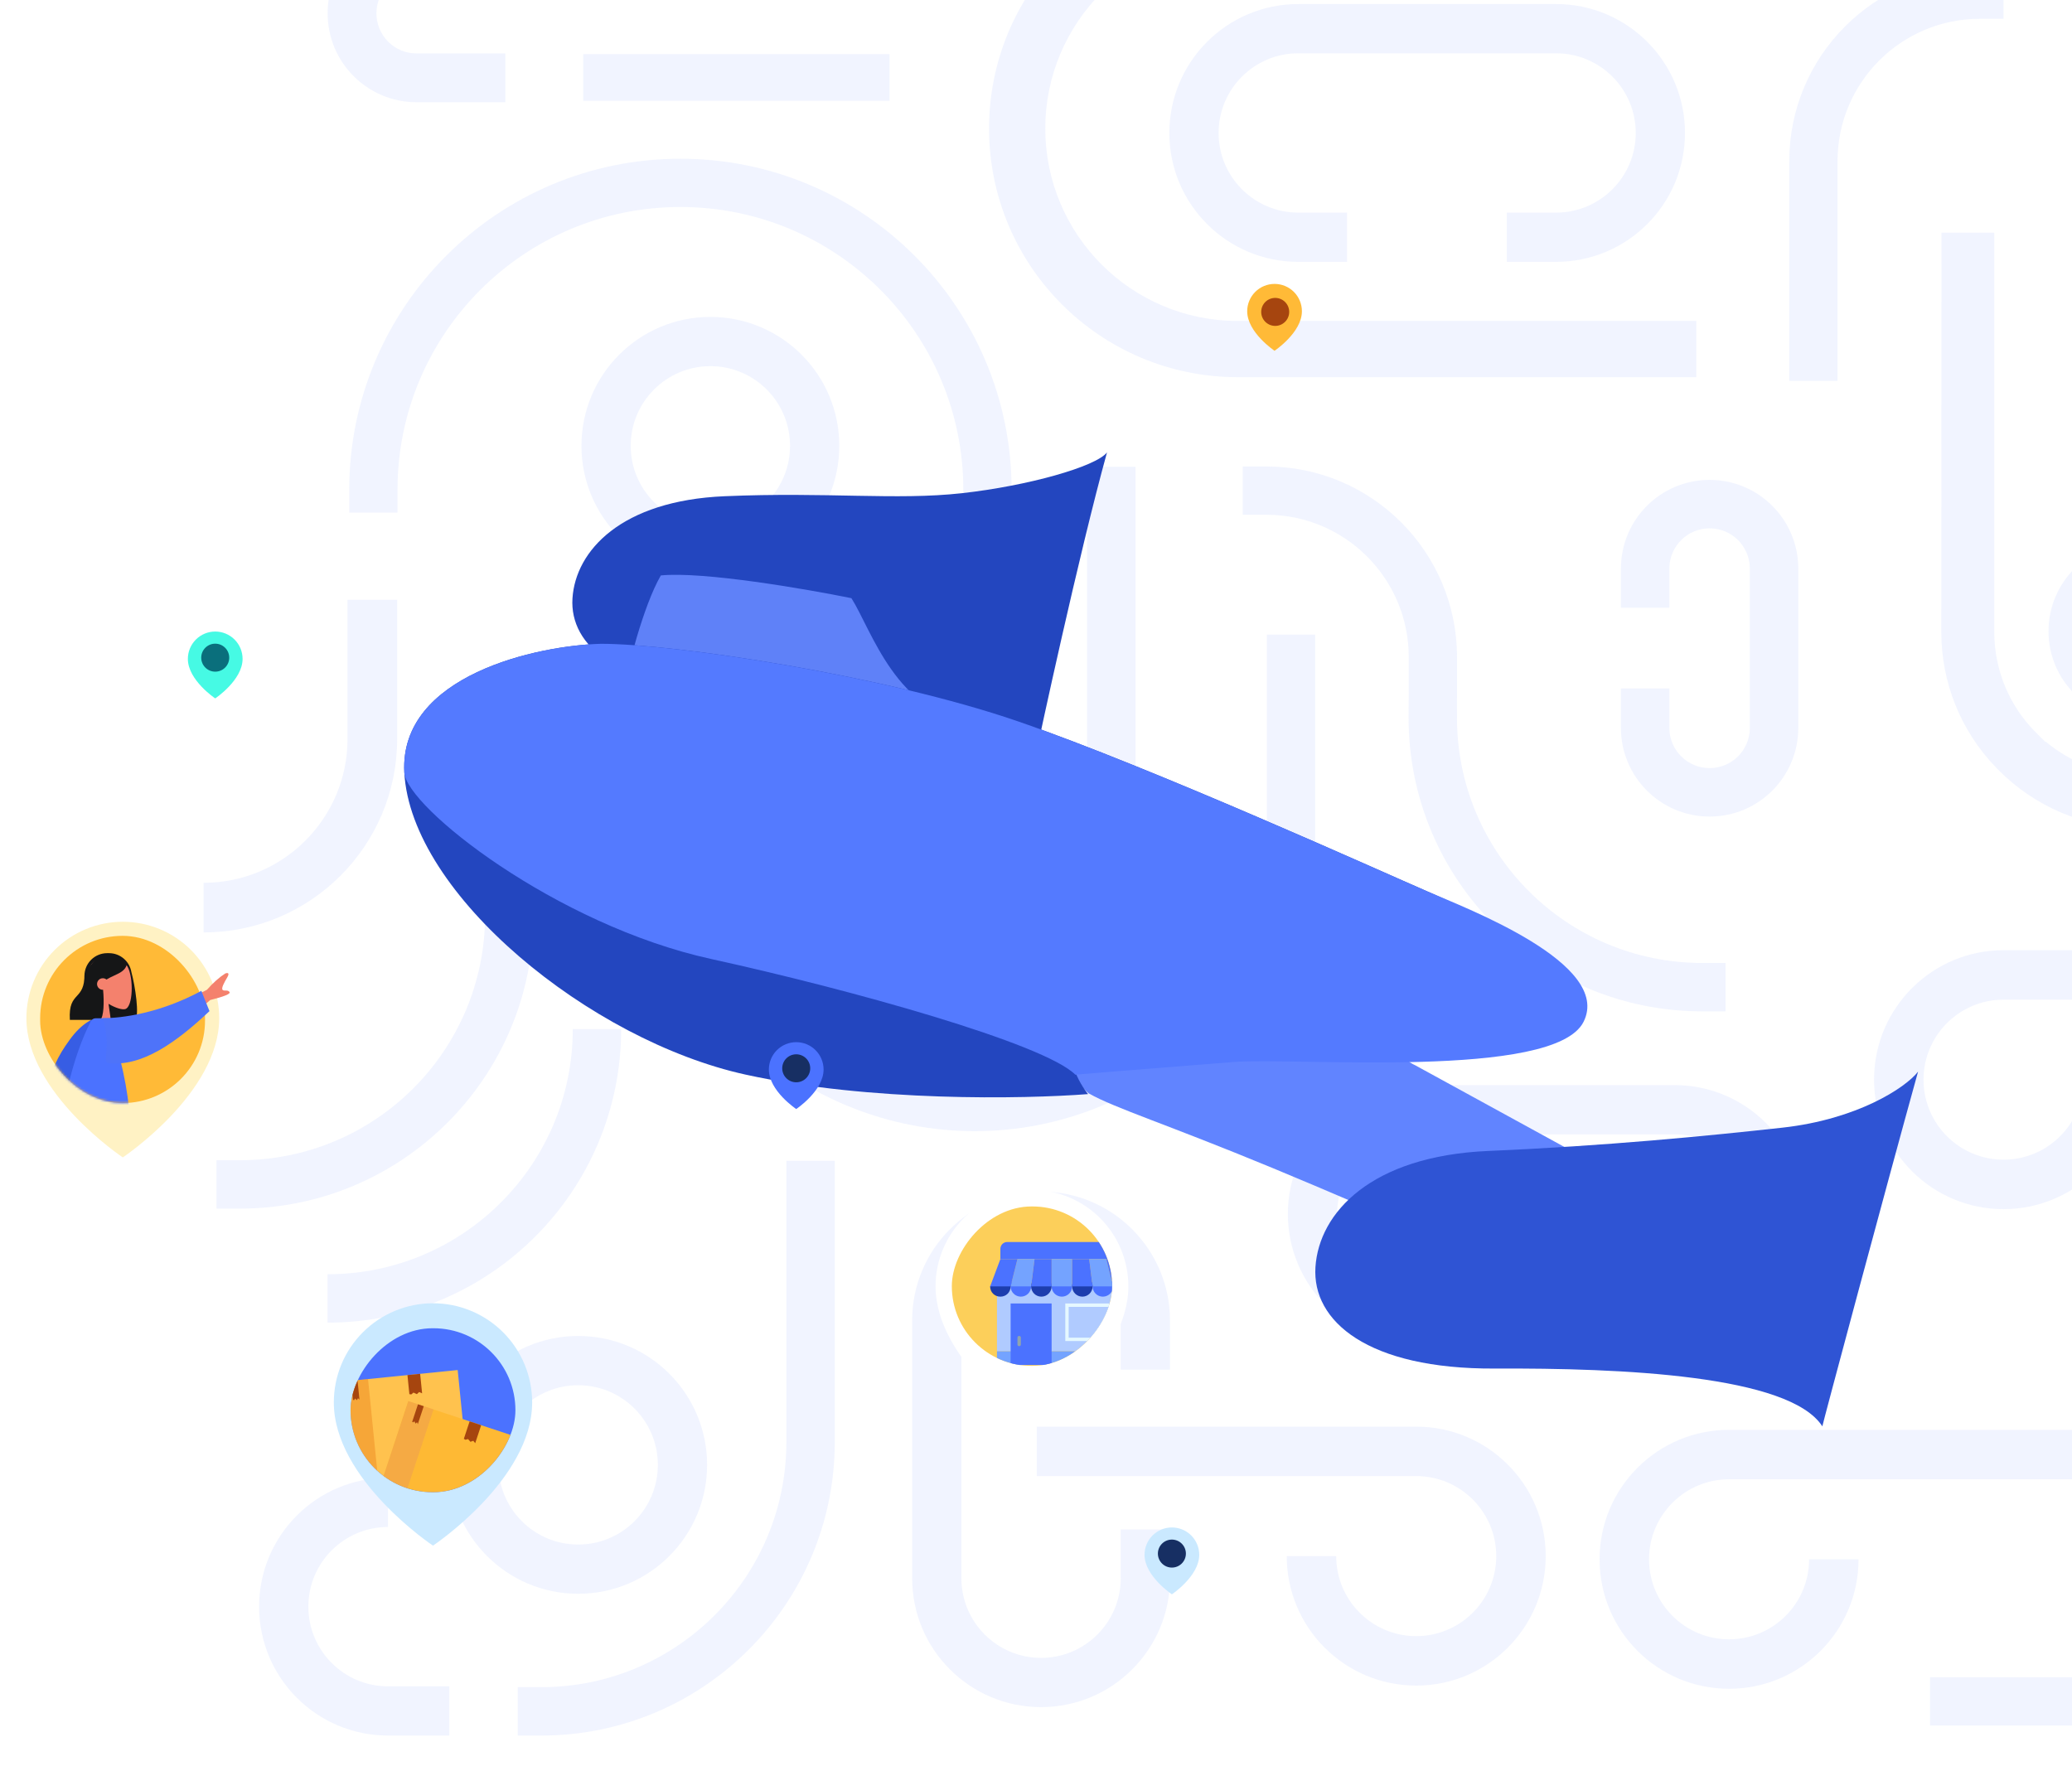 <svg xmlns="http://www.w3.org/2000/svg" width="888" height="757" fill="none" viewBox="0 0 888 757"><g clip-path="url(#clip0_1972_6318)"><g style="mix-blend-mode:luminosity" clip-path="url(#clip1_1972_6318)" opacity=".08"><g clip-path="url(#clip2_1972_6318)"><path fill="#4B72FF" fill-rule="evenodd" d="M381.22 23.195L249.971 23.195L249.971 43.218L381.22 43.218L381.22 23.195Z" clip-rule="evenodd"/><path fill="#4B72FF" d="M530.454 161.663L726.981 161.663L726.981 137.562L530.454 137.562C484.907 137.562 447.984 100.638 447.984 55.092C447.984 9.544 484.907 -27.379 530.454 -27.379L542.09 -27.379L542.09 -51.48L530.454 -51.48C471.596 -51.48 423.882 -3.767 423.882 55.091C423.882 113.95 471.596 161.663 530.454 161.663Z"/><path fill="#4B72FF" d="M433.538 343.09L433.538 209.971C433.538 131.585 369.993 68.04 291.606 68.04C213.22 68.04 149.675 131.585 149.675 209.971L149.675 219.734L170.357 219.734L170.357 209.971C170.357 143.007 224.642 88.722 291.606 88.722C358.57 88.722 412.855 143.007 412.855 209.971L412.855 343.09L433.538 343.09Z"/><path fill="#4B72FF" d="M302.016 425.218C347.486 489.069 436.108 503.97 499.959 458.5L507.911 452.837L495.914 435.99L487.961 441.653C433.415 480.497 357.707 467.767 318.863 413.221C307.351 397.055 300.368 379.03 297.662 360.657L277.658 366.598C281.115 387.095 289.148 407.149 302.016 425.218Z"/><path fill="#4B72FF" fill-rule="evenodd" d="M231.921 743.887C301.419 743.887 357.759 687.547 357.759 618.049L357.759 497.545L337.021 497.545L337.021 618.049C337.021 676.094 289.966 723.149 231.921 723.149L221.909 723.149L221.909 743.887L231.921 743.887Z" clip-rule="evenodd"/><path fill="#4B72FF" d="M603.68 307.645C603.68 377.143 660.019 433.483 729.517 433.483L739.529 433.483L739.529 412.744L729.517 412.744C671.472 412.744 624.418 365.69 624.418 307.645L624.436 297.135L624.436 281.655C624.436 236.53 587.855 199.949 542.729 199.949L532.609 199.949L532.609 220.632L542.729 220.632C576.432 220.632 603.753 247.953 603.753 281.655L603.753 295.837L603.68 307.645Z"/><path fill="#4B72FF" d="M228.639 392.187C228.639 461.685 172.299 518.025 102.801 518.025L92.79 518.025L92.79 497.286L102.801 497.286C160.846 497.286 207.901 450.232 207.901 392.187L207.883 381.677L207.883 366.197C207.883 321.072 244.464 284.491 289.589 284.491L299.71 284.491L299.71 305.174L289.589 305.174C255.887 305.174 228.566 332.495 228.566 366.197L228.566 380.379L228.639 392.187Z"/><path fill="#4B72FF" d="M266.217 441.062C266.217 510.56 209.877 566.9 140.379 566.9L140.379 546.162C198.424 546.162 245.479 499.107 245.479 441.062L266.217 441.062Z"/><path fill="#4B72FF" d="M766.832 69.079C766.832 23.953 803.413 -12.628 848.538 -12.628L858.659 -12.628L858.659 8.055L848.538 8.055C814.836 8.055 787.515 35.376 787.515 69.079L787.515 163.221L766.832 163.221L766.832 69.079Z"/><path fill="#4B72FF" d="M542.963 366.123L542.963 271.981L563.646 271.981L563.646 366.123C563.646 392.449 551.196 415.867 531.862 430.81L519.655 414.1C533.849 402.926 542.963 385.589 542.963 366.123Z"/><path fill="#4B72FF" fill-rule="evenodd" d="M486.639 200.064H465.901V352.382C465.901 377.167 445.809 397.259 421.024 397.259C394.908 397.259 371.674 375.176 371.151 352.155L370.929 290.883H350.241L350.473 352.609C350.877 370.384 359.864 386.727 372.625 398.445C385.407 410.184 402.724 417.997 421.024 417.997C457.262 417.997 486.639 388.62 486.639 352.382L486.639 200.064Z" clip-rule="evenodd"/><path fill="#4B72FF" d="M166.293 722.785C147.435 722.785 132.148 707.491 132.148 688.634C132.148 669.776 147.435 654.489 166.293 654.489L166.293 633.388C135.781 633.388 111.046 658.122 111.046 688.634C111.046 719.145 135.781 743.88 166.293 743.88L166.293 743.887L192.546 743.887L192.546 722.785L166.293 722.785Z"/><path fill="#4B72FF" d="M129.309 -227.47V-121.128C129.309 -92.822 149.861 -67.887 178.265 -66.518L179.365 -66.326C188.848 -66.326 195.669 -59.002 195.669 -49.52C195.669 -40.037 187.982 -32.35 178.499 -32.35H174.559L174.559 -32.145C155.381 -30.173 140.422 -13.968 140.422 5.731C140.422 26.761 157.47 43.809 178.499 43.809H216.577V22.901H178.499C169.017 22.901 161.33 15.214 161.33 5.731C161.33 -3.752 169.018 -11.443 178.499 -11.443C199.529 -11.443 216.577 -28.49 216.577 -49.52C216.577 -70.454 200.55 -87.442 178.799 -87.596C161.939 -89.428 150.244 -103.785 150.244 -121.128V-227.47L129.309 -227.47Z"/><path fill="#4B72FF" fill-rule="evenodd" d="M249.2 191.082C249.2 160.571 273.935 135.836 304.446 135.836C334.958 135.836 359.692 160.571 359.692 191.082C359.692 221.594 334.958 246.328 304.446 246.328C273.935 246.328 249.2 221.594 249.2 191.082ZM270.302 191.082C270.302 172.225 285.589 156.938 304.446 156.938C323.304 156.938 338.591 172.225 338.591 191.082C338.591 209.94 323.304 225.227 304.446 225.227C285.589 225.227 270.302 209.94 270.302 191.082Z" clip-rule="evenodd"/><path fill="#4B72FF" fill-rule="evenodd" d="M192.546 627.867C192.546 597.355 217.28 572.621 247.792 572.621C278.304 572.621 303.038 597.355 303.038 627.867C303.038 658.378 278.304 683.113 247.792 683.113C217.28 683.113 192.546 658.378 192.546 627.867ZM213.647 627.867C213.647 609.009 228.934 593.722 247.792 593.722C266.65 593.722 281.937 609.009 281.937 627.867C281.937 646.724 266.65 662.011 247.792 662.011C228.934 662.011 213.647 646.724 213.647 627.867Z" clip-rule="evenodd"/><path fill="#4B72FF" fill-rule="evenodd" d="M915.831 308.45C936.762 308.45 953.729 291.482 953.729 270.551C953.729 249.62 936.762 232.653 915.831 232.653C894.9 232.653 877.932 249.62 877.932 270.551C877.932 291.482 894.9 308.45 915.831 308.45ZM915.831 249.448C904.176 249.448 894.728 258.896 894.728 270.551C894.728 282.206 904.176 291.654 915.831 291.654C927.486 291.654 936.934 282.206 936.934 270.551C936.934 258.896 927.486 249.448 915.831 249.448Z" clip-rule="evenodd"/><path fill="#4B72FF" d="M831.989 271.23C832.076 292.099 839.916 312.923 855.51 329.038L856.519 330.058C871.691 345.398 892.735 354.892 916.007 354.892C939.236 354.892 960.244 345.434 975.41 330.145C990.415 315.017 999.675 294.208 999.675 271.225C999.675 247.953 990.182 226.91 974.842 211.738C960.989 198.036 942.39 189.144 921.728 187.75L921.728 210.523C936 211.852 948.849 218.104 958.548 227.553C969.909 238.62 976.974 254.103 976.974 271.225C976.974 287.901 970.271 303.024 959.425 314.025C948.376 325.233 932.999 332.192 916.007 332.192C901.051 332.192 887.346 326.801 876.742 317.865L876.582 318.025L872.537 313.978C860.75 302.187 854.8 286.758 854.69 271.313L854.69 271.293L854.691 99.728L832.06 99.728L831.989 271.23Z"/><path fill="#4B72FF" d="M148.931 310.261L148.941 310.261L148.941 316.697C148.941 350.763 121.325 378.378 87.26 378.378L87.26 399.648C133.072 399.648 170.211 362.51 170.211 316.697L170.211 257.062L148.931 257.062L148.931 310.261Z"/><path fill="#4B72FF" d="M858.655 407.271C843.464 407.272 829.7 413.377 819.68 423.267C809.487 433.329 803.169 447.307 803.169 462.761C803.169 478.165 809.446 492.104 819.583 502.158C829.611 512.106 843.418 518.251 858.659 518.251C874.092 518.251 888.054 511.95 898.112 501.781C908.027 491.757 914.149 477.974 914.149 462.761L892.955 462.761C892.955 472.069 889.246 480.512 883.226 486.691C876.997 493.085 868.292 497.056 858.659 497.056C849.277 497.056 840.775 493.289 834.583 487.185C828.275 480.965 824.364 472.32 824.364 462.761C824.364 453.177 828.295 444.512 834.632 438.289C840.82 432.213 849.302 428.465 858.659 428.465L858.659 428.463L914.012 428.463L914.012 407.271L858.659 407.271C858.658 407.271 858.656 407.271 858.655 407.271Z"/><path fill="#4B72FF" d="M741.019 612.85C725.829 612.851 712.064 618.956 702.044 628.846C691.851 638.907 685.534 652.886 685.534 668.339C685.534 683.744 691.811 697.683 701.947 707.737C711.976 717.684 725.782 723.829 741.024 723.829C756.457 723.829 770.419 717.529 780.477 707.36C790.392 697.336 796.514 683.553 796.514 668.339L775.319 668.339C775.319 677.648 771.611 686.09 765.591 692.27C759.361 698.664 750.656 702.635 741.024 702.635C731.642 702.635 723.14 698.868 716.948 692.763C710.639 686.544 706.728 677.898 706.728 668.339C706.728 658.756 710.659 650.091 716.996 643.868C723.184 637.792 731.666 634.041 741.024 634.041L920.805 634.041L920.805 612.85L741.024 612.85C741.022 612.85 741.021 612.85 741.019 612.85Z"/><path fill="#4B72FF" d="M606.955 611.482C622.145 611.483 635.91 617.588 645.929 627.478C656.122 637.54 662.44 651.518 662.44 666.972C662.44 682.377 656.163 696.315 646.027 706.369C635.998 716.317 622.192 722.462 606.95 722.462C591.517 722.462 577.555 716.162 567.497 705.993C557.582 695.968 551.46 682.185 551.46 666.972L572.654 666.972C572.654 676.281 576.363 684.723 582.383 690.902C588.613 697.296 597.318 701.267 606.95 701.267C616.332 701.267 624.834 697.5 631.026 691.396C637.335 685.176 641.245 676.531 641.245 666.972C641.245 657.389 637.314 648.723 630.977 642.5C624.789 636.424 616.307 632.674 606.95 632.674L444.332 632.674L444.332 611.482L606.95 611.482C606.951 611.482 606.953 611.482 606.955 611.482Z"/><path fill="#4B72FF" fill-rule="evenodd" d="M772.932 520.337C772.932 550.849 748.198 575.583 717.686 575.583L607.194 575.583C576.682 575.583 551.948 550.849 551.948 520.337C551.948 489.826 576.682 465.091 607.194 465.091L717.686 465.091C748.198 465.091 772.932 489.826 772.932 520.337ZM717.686 486.192C736.543 486.192 751.831 501.48 751.831 520.337C751.831 539.195 736.543 554.482 717.686 554.482L717.686 554.475L607.194 554.475L607.194 554.482C588.336 554.482 573.049 539.195 573.049 520.337C573.049 501.48 588.336 486.192 607.194 486.192L607.194 486.199L717.686 486.199L717.686 486.192Z" clip-rule="evenodd"/><path fill="#4B72FF" d="M666.89 112.231C697.401 112.231 722.136 87.496 722.136 56.985C722.136 26.473 697.401 1.739 666.89 1.739L556.397 1.739C525.886 1.739 501.151 26.473 501.151 56.985C501.151 87.496 525.886 112.231 556.397 112.231L577.306 112.231L577.306 91.123L556.397 91.123L556.397 91.129C537.54 91.129 522.253 75.842 522.253 56.985C522.253 38.127 537.54 22.84 556.397 22.84L556.397 22.846L666.89 22.846L666.89 22.84C685.747 22.84 701.034 38.127 701.034 56.985C701.034 75.842 685.747 91.129 666.89 91.129L666.89 91.123L645.794 91.123L645.794 112.231L666.89 112.231Z"/><path fill="#4B72FF" d="M854.188 -156.495C854.188 -187.007 878.922 -211.741 909.434 -211.741C939.945 -211.741 964.68 -187.007 964.68 -156.495L964.68 -46.003C964.68 -15.491 939.945 9.243 909.434 9.243L909.434 -11.858C928.291 -11.858 943.578 -27.146 943.578 -46.003L943.572 -46.003L943.572 -156.495L943.578 -156.495C943.578 -175.353 928.291 -190.64 909.434 -190.64C890.576 -190.64 875.289 -175.353 875.289 -156.495L875.295 -156.495L875.295 -101.261L854.188 -101.261L854.188 -156.495Z"/><path fill="#4B72FF" d="M501.417 565.957C501.417 535.446 476.682 510.711 446.171 510.711C415.659 510.711 390.925 535.446 390.925 565.957V676.449C390.925 706.961 415.659 731.696 446.171 731.696C476.682 731.696 501.417 706.961 501.417 676.449V655.541H480.309V676.449H480.316C480.316 695.307 465.028 710.594 446.171 710.594C427.313 710.594 412.026 695.307 412.026 676.449H412.033V565.957H412.026C412.026 547.1 427.313 531.813 446.171 531.813C465.028 531.813 480.316 547.1 480.316 565.957H480.309V587.053H501.417V565.957Z"/><path fill="#4B72FF" d="M715.451 260.479L715.451 243.32C715.65 233.971 723.291 226.454 732.688 226.454C742.085 226.454 749.726 233.971 749.925 243.32L749.925 312.358C749.726 321.707 742.085 329.225 732.688 329.225C723.291 329.225 715.65 321.707 715.451 312.358L715.451 295.084L694.682 295.084L694.682 311.984C694.682 332.974 711.698 349.989 732.688 349.99C753.678 349.99 770.694 332.974 770.694 311.984L770.694 243.695C770.694 222.705 753.678 205.689 732.688 205.689C711.698 205.689 694.682 222.705 694.682 243.695L694.682 260.479L715.451 260.479Z"/><path fill="#4B72FF" fill-rule="evenodd" d="M1037.77 739.596C1122.23 739.596 1178.41 684.208 1184.94 613.758L1164.21 613.758C1151.62 675.059 1104.16 718.858 1037.77 718.858L934.43 718.858L934.43 718.871L827.156 718.871L827.156 739.596L934.43 739.596L1037.77 739.596Z" clip-rule="evenodd"/></g></g><g filter="url(#filter0_d_1972_6318)"><path fill="#2346BF" d="M225.347 202.42C226.695 181.963 246.308 160.578 290.511 158.688C334.714 156.798 364.071 160.508 392.253 157.389C420.434 154.27 449.699 146.004 454.43 139.907C442.421 183.184 424.737 265.44 424.684 266.172C412.28 246.885 340.714 240.475 292.877 240.706C245.039 240.937 223.999 222.876 225.347 202.42Z"/><g filter="url(#filter1_d_1972_6318)"><path fill="#5F81F8" d="M344.889 198.385C353.372 211.654 364.432 248.708 397.087 251.062L246.619 240.217C248.959 228.586 255.553 201.987 263.209 188.636C281.359 186.855 325.225 194.393 344.889 198.385Z"/></g><path fill="#6184FF" d="M586.455 402.55L711.888 471.243L642.413 497.274C642.413 497.274 571.572 465.722 525.364 446.619C479.155 427.516 458.31 421.184 446.664 414.681C440.982 410.441 435.523 397.91 450.267 392.735C468.696 386.265 563.801 394.759 578.948 389.293C573.426 392.76 582.191 400.753 586.455 402.55Z"/><path fill="#2346BF" d="M657.245 373.575C651.124 385.309 535.674 368.355 528.771 372.689C528.771 372.689 465.522 385.068 448.072 390.539C430.621 396.011 446.313 414.945 446.313 414.945C418.627 417.079 352.818 418.284 299.56 406.598C232.987 391.992 156.018 329.3 153.279 277.071C151.087 235.288 210.61 222.604 237.634 221.938C269.112 221.961 358.94 235.405 416.4 255.226C473.86 275.047 572.796 319.899 591.82 328.113C608.744 335.42 663.367 361.841 657.245 373.575Z"/><g filter="url(#filter2_i_1972_6318)"><path fill="#547AFF" d="M591.819 328.113C608.744 335.42 671.158 359.113 658.661 383.984C646.164 408.855 535.482 399.088 508.598 401.186C466.677 404.457 440.851 406.621 440.851 406.621C427.46 393.213 344.501 370.14 284.781 357.037C218.208 342.431 154.056 291.891 153.278 277.071C151.086 235.288 210.61 222.604 237.633 221.938C269.111 221.961 358.94 235.405 416.4 255.226C473.86 275.047 572.796 319.899 591.819 328.113Z"/></g><path fill="#2F54D4" d="M543.767 489.043C545.301 465.78 567.604 441.461 617.871 439.312C668.138 437.162 711.841 432.876 743.889 429.329C775.937 425.783 796.648 412.248 802.028 405.315C788.372 454.529 761.065 556.513 761.005 557.345C746.899 535.412 674.962 532.319 620.562 532.582C566.161 532.844 542.234 512.306 543.767 489.043Z"/></g><g filter="url(#filter3_dii_1972_6318)"><path fill="#CAE9FF" d="M139 615.5C139 648.556 181.5 676.889 181.5 676.889C181.5 676.889 224 648.556 224 615.5C224 604.228 219.522 593.418 211.552 585.448C203.582 577.478 192.772 573 181.5 573C170.228 573 159.418 577.478 151.448 585.448C143.478 593.418 139 604.228 139 615.5Z"/><g filter="url(#filter4_di_1972_6318)"><g clip-path="url(#clip3_1972_6318)"><rect width="70.657" height="70.269" fill="#4B72FF" rx="35.134" transform="matrix(-1 0 0 1 216.829 580.317)"/><path fill="#FFC24E" fill-rule="evenodd" d="M196.363 640.807L146.172 645.853L141.891 603.272L192.082 598.226L196.363 640.807Z" clip-rule="evenodd"/><g style="mix-blend-mode:multiply" opacity=".42"><path fill="#EA7E1B" d="M141.891 603.272L153.657 602.089L157.937 644.67L146.172 645.853L141.891 603.272Z"/></g><g style="mix-blend-mode:overlay"><path fill="#A6450F" fill-rule="evenodd" d="M175.998 599.843L170.553 600.39L171.376 608.569L172.208 608.675L173.14 607.887L174.599 608.56L175.581 607.642L176.839 608.209L175.998 599.843Z" clip-rule="evenodd"/></g><g style="mix-blend-mode:overlay"><path fill="#A6450F" fill-rule="evenodd" d="M149.15 602.542L146.397 602.818L147.219 610.997L147.676 611.141L148.108 610.404L148.878 611.146L149.359 610.278L149.991 610.908L149.15 602.542Z" clip-rule="evenodd"/></g><path fill="#FEB934" fill-rule="evenodd" d="M204.002 665.829L158.012 650.611L170.865 611.516L216.93 626.758L204.002 665.829Z" clip-rule="evenodd"/><g style="mix-blend-mode:multiply" opacity=".5"><path fill="#EB9C54" d="M170.94 611.54L181.744 615.115L168.84 654.111L158.037 650.536L170.94 611.54Z"/></g><g style="mix-blend-mode:overlay"><path fill="#A6450F" fill-rule="evenodd" d="M202.15 621.867L197.198 620.229L194.722 627.713L195.422 628.111L196.521 627.811L197.549 628.981L198.772 628.555L199.599 629.576L202.15 621.867Z" clip-rule="evenodd"/></g><g style="mix-blend-mode:overlay"><path fill="#A6450F" fill-rule="evenodd" d="M177.542 613.725L175.067 612.905L172.59 620.39L172.916 620.664L173.564 620.214L173.991 621.186L174.689 620.587L174.992 621.434L177.542 613.725Z" clip-rule="evenodd"/></g></g></g></g><g filter="url(#filter5_ii_1972_6318)"><path fill="#46FAE4" d="M80 281.724C80 290.843 91.725 298.66 91.725 298.66C91.725 298.66 103.449 290.843 103.449 281.724C103.449 278.615 102.214 275.633 100.015 273.434C97.817 271.235 94.834 270 91.725 270C88.615 270 85.633 271.235 83.434 273.434C81.236 275.633 80 278.615 80 281.724Z"/><circle cx="91.725" cy="281.2" r="6" fill="#0A6F7C"/></g><g filter="url(#filter6_ii_1972_6318)"><path fill="#FFBA37" d="M534 132.724C534 141.843 545.724 149.66 545.724 149.66C545.724 149.66 557.449 141.843 557.449 132.724C557.449 129.615 556.213 126.633 554.015 124.434C551.816 122.235 548.834 121 545.724 121C542.615 121 539.633 122.235 537.434 124.434C535.235 126.633 534 129.615 534 132.724Z"/><circle cx="546" cy="133" r="6" fill="#A6450F"/></g><g filter="url(#filter7_dii_1972_6318)"><path fill="#fff" d="M397 565.318C397 597.455 438.318 625 438.318 625C438.318 625 479.636 597.455 479.636 565.318C479.636 554.36 475.283 543.85 467.534 536.102C459.786 528.353 449.276 524 438.318 524C427.36 524 416.85 528.353 409.102 536.102C401.353 543.85 397 554.36 397 565.318Z"/><g filter="url(#filter8_i_1972_6318)"><g clip-path="url(#clip4_1972_6318)"><rect width="68.692" height="68.315" fill="#FCCF5A" rx="34.157" transform="matrix(-1 0 0 1 472.664 531.094)"/><path fill="#B0CBFF" d="M478.947 565.366L423.317 565.366L423.317 593.181L478.947 593.181L478.947 565.366Z"/><path fill="#74A3FF" d="M478.947 593.181L423.317 593.181L423.317 599.037L478.947 599.037L478.947 593.181Z"/><path fill="#4B72FF" d="M446.74 572.686L429.172 572.686L429.172 599.037L446.74 599.037L446.74 572.686Z"/><path fill="#E5F8FF" d="M473.091 572.686L452.596 572.686L452.596 588.789L473.091 588.789L473.091 572.686Z"/><path fill="#B0CBFF" d="M471.628 574.15L454.06 574.15L454.06 587.325L471.628 587.325L471.628 574.15Z"/><path fill="#90A4AE" d="M432.833 586.594C433.272 586.594 433.565 586.886 433.565 587.325L433.565 590.253C433.565 590.693 433.272 590.985 432.833 590.985C432.394 590.985 432.101 590.693 432.101 590.253L432.101 587.325C432.101 586.886 432.394 586.594 432.833 586.594Z"/><path fill="#4B72FF" d="M451.133 569.757C448.707 569.757 446.741 567.791 446.741 565.366C446.741 562.94 448.707 560.974 451.133 560.974C453.558 560.974 455.524 562.94 455.524 565.366C455.524 567.791 453.558 569.757 451.133 569.757Z"/><path fill="#4B72FF" d="M433.565 569.757C431.139 569.757 429.173 567.791 429.173 565.366C429.173 562.94 431.139 560.974 433.565 560.974C435.99 560.974 437.957 562.94 437.957 565.366C437.957 567.791 435.99 569.757 433.565 569.757Z"/><path fill="#4B72FF" d="M468.699 569.757C466.274 569.757 464.308 567.791 464.308 565.365C464.308 562.94 466.274 560.974 468.699 560.974C471.125 560.974 473.091 562.94 473.091 565.365C473.091 567.791 471.125 569.757 468.699 569.757Z"/><path fill="#4B72FF" d="M427.709 546.334L474.555 546.334C476.166 546.334 477.483 547.652 477.483 549.262L477.483 553.654L424.781 553.654L424.781 549.262C424.781 547.652 426.098 546.334 427.709 546.334Z"/><path fill="#74A3FF" d="M455.524 553.654L446.741 553.654L446.741 565.366L455.524 565.366L455.524 553.654Z"/><path fill="#74A3FF" d="M432.101 553.654L439.421 553.654L437.957 565.366L429.173 565.366L432.101 553.654Z"/><path fill="#74A3FF" d="M470.163 553.654L462.844 553.654L464.308 565.366L473.091 565.366L470.163 553.654Z"/><path fill="#1D3DAE" d="M442.348 569.757C439.923 569.757 437.956 567.791 437.956 565.366C437.956 562.94 439.923 560.974 442.348 560.974C444.774 560.974 446.74 562.94 446.74 565.366C446.74 567.791 444.774 569.757 442.348 569.757Z"/><path fill="#1D3DAE" d="M420.389 565.366C420.389 567.854 422.292 569.757 424.781 569.757C427.27 569.757 429.173 567.854 429.173 565.366C429.173 562.877 427.27 560.974 424.781 560.974L420.389 565.366Z"/><path fill="#1D3DAE" d="M459.916 569.757C457.491 569.757 455.524 567.791 455.524 565.366C455.524 562.94 457.491 560.974 459.916 560.974C462.342 560.974 464.308 562.94 464.308 565.366C464.308 567.791 462.342 569.757 459.916 569.757Z"/><path fill="#4B72FF" d="M439.42 553.655L446.74 553.655L446.74 565.366L437.956 565.366L439.42 553.655Z"/><path fill="#4B72FF" d="M424.781 553.655L432.101 553.655L429.173 565.366L420.389 565.366L424.781 553.655Z"/><path fill="#4B72FF" d="M462.844 553.655L455.524 553.655L455.524 565.366L464.308 565.366L462.844 553.655Z"/><path fill="#4B72FF" d="M477.484 553.655L470.164 553.655L473.092 565.366L481.876 565.366L477.484 553.655Z"/></g></g></g><g filter="url(#filter9_dii_1972_6318)"><path fill="#FFF2C4" d="M90.636 448.318C90.636 480.455 49.318 508 49.318 508C49.318 508 8 480.455 8 448.318C8 437.36 12.353 426.85 20.102 419.102C27.851 411.353 38.36 407 49.318 407C60.276 407 70.786 411.353 78.534 419.102C86.283 426.85 90.636 437.36 90.636 448.318Z"/><g filter="url(#filter10_i_1972_6318)"><rect width="70.662" height="71.671" x="13.894" y="413.037" fill="#FFBA37" rx="35.331"/></g><mask id="mask0_1972_6318" width="72" height="72" x="13" y="413" maskUnits="userSpaceOnUse" style="mask-type:alpha"><rect width="71.144" height="71.496" x="13.734" y="413.211" fill="#fff" rx="35.572"/></mask><g mask="url(#mask0_1972_6318)"><path fill="#F4816D" fill-rule="evenodd" d="M28.904 479.942L19.268 494.928C18.46 498.881 17.357 502.21 15.957 504.915C15.434 505.566 14.343 506.381 14.381 503.814C14.419 501.246 14.344 498.544 13.45 498.246C12.557 497.947 11.61 499.558 10.39 498.918C9.577 498.492 11.403 496.125 15.87 491.818L20.875 477.259L28.904 479.942Z" clip-rule="evenodd"/><path fill="#375DE4" fill-rule="evenodd" d="M55.869 455.919C41.798 464.628 31.342 476.607 20.759 493.69L13.388 487.928C19.045 469.236 21.39 464.72 26.532 457.611C31.674 450.502 36.874 447.755 42.619 446.683C42.619 446.683 54.408 449.155 55.255 450.99C56.103 452.824 55.869 455.919 55.869 455.919Z" clip-rule="evenodd"/><path fill="#151617" fill-rule="evenodd" d="M42.622 420.455C37.241 420.455 32.879 424.817 32.879 430.198V439.526C32.879 444.521 36.638 448.639 41.482 449.203C41.483 449.228 41.485 449.254 41.486 449.279H54.542C56.616 447.253 54.564 434.285 53.01 428.608C52.251 423.983 48.236 420.455 43.396 420.455H42.622Z" clip-rule="evenodd"/><path fill="#F4816D" fill-rule="evenodd" d="M43.205 442.175C46.12 443.933 48.985 444.782 50.33 444.435C53.702 443.566 54.012 431.231 51.403 426.368C48.794 421.505 35.382 419.386 34.706 429.021C34.458 432.559 36.044 435.695 38.318 438.203L36.556 454.758L45.035 455.122L43.205 442.175Z" clip-rule="evenodd"/><path fill="#151617" fill-rule="evenodd" d="M33.276 429.077C33.59 428.767 33.893 428.467 34.194 428.198L34.18 427.848C34.18 427.848 37.571 420.906 42.785 420.906C47.994 420.906 49.641 423.327 51.041 425.386L51.045 425.391C50.313 427.904 48.105 428.921 45.609 430.071C44.534 430.566 43.406 431.086 42.319 431.76C41.893 431.414 41.35 431.206 40.758 431.206C39.391 431.206 38.282 432.315 38.282 433.683C38.282 435.05 39.391 436.159 40.758 436.159C40.796 436.159 40.833 436.158 40.871 436.156C41.368 441.504 41.169 447.611 39.685 449.061H26.629C26.254 442.549 27.939 440.691 29.66 438.793C31.28 437.007 32.932 435.185 32.932 429.416C33.048 429.303 33.163 429.189 33.276 429.078L33.276 429.077Z" clip-rule="evenodd"/><path fill="#4B72FF" fill-rule="evenodd" d="M23.559 510.772C23.559 510.772 33.481 510.772 42.044 510.772C57.343 510.772 53.47 479.628 43.088 448.369C43.088 448.369 39.507 448.369 37.717 448.369C36.347 448.369 35.766 449.362 35.492 449.889C28.339 463.687 20.624 491.042 23.559 510.772Z" clip-rule="evenodd"/></g><path fill="#F4816D" fill-rule="evenodd" d="M69.55 444.328L85.381 436.153C88.055 433.131 90.673 430.797 93.236 429.152C94.014 428.849 95.366 428.687 94.051 430.893C92.737 433.099 91.453 435.478 92.079 436.182C92.704 436.887 94.328 435.964 95.066 437.127C95.558 437.903 92.794 439.042 86.773 440.544L75.168 450.661L69.55 444.328Z" clip-rule="evenodd"/><path fill="#4E73F9" fill-rule="evenodd" d="M40.694 448.328C49.048 448.328 65.341 446.157 82.978 436.62L86.47 445.298C72.284 458.69 57.35 469.397 42.954 467.528C40.545 467.215 44.421 459.492 40.694 448.328Z" clip-rule="evenodd"/></g><g filter="url(#filter11_ii_1972_6318)"><path fill="#4B72FF" d="M329 457.724C329 466.843 340.724 474.66 340.724 474.66C340.724 474.66 352.449 466.843 352.449 457.724C352.449 454.615 351.213 451.633 349.015 449.434C346.816 447.235 343.834 446 340.724 446C337.615 446 334.633 447.235 332.434 449.434C330.235 451.633 329 454.615 329 457.724Z"/><circle cx="340.724" cy="457.2" r="6" fill="#172F63"/></g><g filter="url(#filter12_ii_1972_6318)"><path fill="#CAE9FF" d="M490 665.724C490 674.843 501.724 682.66 501.724 682.66C501.724 682.66 513.449 674.843 513.449 665.724C513.449 662.615 512.213 659.633 510.015 657.434C507.816 655.235 504.834 654 501.724 654C498.615 654 495.633 655.235 493.434 657.434C491.235 659.633 490 662.615 490 665.724Z"/><circle cx="501.724" cy="665.2" r="6" fill="#172F63"/></g></g><defs><filter id="filter0_d_1972_6318" width="694.809" height="494.438" x="150.219" y="139.907" color-interpolation-filters="sRGB" filterUnits="userSpaceOnUse"><feFlood flood-opacity="0" result="BackgroundImageFix"/><feColorMatrix in="SourceAlpha" result="hardAlpha" type="matrix" values="0 0 0 0 0 0 0 0 0 0 0 0 0 0 0 0 0 0 127 0"/><feOffset dx="20" dy="54"/><feGaussianBlur stdDeviation="11.5"/><feComposite in2="hardAlpha" operator="out"/><feColorMatrix type="matrix" values="0 0 0 0 0 0 0 0 0 0 0 0 0 0 0 0 0 0 0.01 0"/><feBlend in2="BackgroundImageFix" mode="normal" result="effect1_dropShadow_1972_6318"/><feBlend in="SourceGraphic" in2="effect1_dropShadow_1972_6318" mode="normal" result="shape"/></filter><filter id="filter1_d_1972_6318" width="164.468" height="76.693" x="239.619" y="185.368" color-interpolation-filters="sRGB" filterUnits="userSpaceOnUse"><feFlood flood-opacity="0" result="BackgroundImageFix"/><feColorMatrix in="SourceAlpha" result="hardAlpha" type="matrix" values="0 0 0 0 0 0 0 0 0 0 0 0 0 0 0 0 0 0 127 0"/><feOffset dy="4"/><feGaussianBlur stdDeviation="3.5"/><feComposite in2="hardAlpha" operator="out"/><feColorMatrix type="matrix" values="0 0 0 0 0 0 0 0 0 0 0 0 0 0 0 0 0 0 0.25 0"/><feBlend in2="BackgroundImageFix" mode="normal" result="effect1_dropShadow_1972_6318"/><feBlend in="SourceGraphic" in2="effect1_dropShadow_1972_6318" mode="normal" result="shape"/></filter><filter id="filter2_i_1972_6318" width="507.083" height="184.683" x="153.219" y="221.938" color-interpolation-filters="sRGB" filterUnits="userSpaceOnUse"><feFlood flood-opacity="0" result="BackgroundImageFix"/><feBlend in="SourceGraphic" in2="BackgroundImageFix" mode="normal" result="shape"/><feColorMatrix in="SourceAlpha" result="hardAlpha" type="matrix" values="0 0 0 0 0 0 0 0 0 0 0 0 0 0 0 0 0 0 127 0"/><feOffset/><feGaussianBlur stdDeviation="10"/><feComposite in2="hardAlpha" k2="-1" k3="1" operator="arithmetic"/><feColorMatrix type="matrix" values="0 0 0 0 0.024 0 0 0 0 0.07 0 0 0 0 0.229 0 0 0 0.15 0"/><feBlend in2="shape" mode="normal" result="effect1_innerShadow_1972_6318"/></filter><filter id="filter3_dii_1972_6318" width="130.53" height="155.966" x="118.438" y="533.345" color-interpolation-filters="sRGB" filterUnits="userSpaceOnUse"><feFlood flood-opacity="0" result="BackgroundImageFix"/><feColorMatrix in="SourceAlpha" result="hardAlpha" type="matrix" values="0 0 0 0 0 0 0 0 0 0 0 0 0 0 0 0 0 0 127 0"/><feOffset dx="2.203" dy="-16.89"/><feGaussianBlur stdDeviation="11.383"/><feComposite in2="hardAlpha" operator="out"/><feColorMatrix type="matrix" values="0 0 0 0 0.011 0 0 0 0 0.071 0 0 0 0 0.233 0 0 0 0.26 0"/><feBlend in2="BackgroundImageFix" mode="normal" result="effect1_dropShadow_1972_6318"/><feBlend in="SourceGraphic" in2="effect1_dropShadow_1972_6318" mode="normal" result="shape"/><feColorMatrix in="SourceAlpha" result="hardAlpha" type="matrix" values="0 0 0 0 0 0 0 0 0 0 0 0 0 0 0 0 0 0 127 0"/><feOffset dx="12.421" dy="-9.937"/><feGaussianBlur stdDeviation="7.921"/><feComposite in2="hardAlpha" k2="-1" k3="1" operator="arithmetic"/><feColorMatrix type="matrix" values="0 0 0 0 0 0 0 0 0 0 0 0 0 0 0 0 0 0 0.08 0"/><feBlend in2="shape" mode="normal" result="effect2_innerShadow_1972_6318"/><feColorMatrix in="SourceAlpha" result="hardAlpha" type="matrix" values="0 0 0 0 0 0 0 0 0 0 0 0 0 0 0 0 0 0 127 0"/><feOffset dx="-10.558" dy="12.421"/><feGaussianBlur stdDeviation="10.938"/><feComposite in2="hardAlpha" k2="-1" k3="1" operator="arithmetic"/><feColorMatrix type="matrix" values="0 0 0 0 0.954 0 0 0 0 0.954 0 0 0 0 0.954 0 0 0 0.19 0"/><feBlend in2="effect2_innerShadow_1972_6318" mode="normal" result="effect3_innerShadow_1972_6318"/></filter><filter id="filter4_di_1972_6318" width="94.803" height="94.415" x="134.098" y="571.64" color-interpolation-filters="sRGB" filterUnits="userSpaceOnUse"><feFlood flood-opacity="0" result="BackgroundImageFix"/><feColorMatrix in="SourceAlpha" result="hardAlpha" type="matrix" values="0 0 0 0 0 0 0 0 0 0 0 0 0 0 0 0 0 0 127 0"/><feOffset dy="3.396"/><feGaussianBlur stdDeviation="6.037"/><feComposite in2="hardAlpha" operator="out"/><feColorMatrix type="matrix" values="0 0 0 0 0 0 0 0 0 0 0 0 0 0 0 0 0 0 0.05 0"/><feBlend in2="BackgroundImageFix" mode="normal" result="effect1_dropShadow_1972_6318"/><feBlend in="SourceGraphic" in2="effect1_dropShadow_1972_6318" mode="normal" result="shape"/><feColorMatrix in="SourceAlpha" result="hardAlpha" type="matrix" values="0 0 0 0 0 0 0 0 0 0 0 0 0 0 0 0 0 0 127 0"/><feOffset/><feGaussianBlur stdDeviation="3.305"/><feComposite in2="hardAlpha" k2="-1" k3="1" operator="arithmetic"/><feColorMatrix type="matrix" values="0 0 0 0 0 0 0 0 0 0 0 0 0 0 0 0 0 0 0.17 0"/><feBlend in2="shape" mode="normal" result="effect2_innerShadow_1972_6318"/></filter><filter id="filter5_ii_1972_6318" width="29.788" height="34.828" x="77.088" y="267.259" color-interpolation-filters="sRGB" filterUnits="userSpaceOnUse"><feFlood flood-opacity="0" result="BackgroundImageFix"/><feBlend in="SourceGraphic" in2="BackgroundImageFix" mode="normal" result="shape"/><feColorMatrix in="SourceAlpha" result="hardAlpha" type="matrix" values="0 0 0 0 0 0 0 0 0 0 0 0 0 0 0 0 0 0 127 0"/><feOffset dx="3.427" dy="-2.741"/><feGaussianBlur stdDeviation="2.185"/><feComposite in2="hardAlpha" k2="-1" k3="1" operator="arithmetic"/><feColorMatrix type="matrix" values="0 0 0 0 0 0 0 0 0 0 0 0 0 0 0 0 0 0 0.08 0"/><feBlend in2="shape" mode="normal" result="effect1_innerShadow_1972_6318"/><feColorMatrix in="SourceAlpha" result="hardAlpha" type="matrix" values="0 0 0 0 0 0 0 0 0 0 0 0 0 0 0 0 0 0 127 0"/><feOffset dx="-2.913" dy="3.427"/><feGaussianBlur stdDeviation="3.018"/><feComposite in2="hardAlpha" k2="-1" k3="1" operator="arithmetic"/><feColorMatrix type="matrix" values="0 0 0 0 0.954 0 0 0 0 0.954 0 0 0 0 0.954 0 0 0 0.19 0"/><feBlend in2="effect1_innerShadow_1972_6318" mode="normal" result="effect2_innerShadow_1972_6318"/></filter><filter id="filter6_ii_1972_6318" width="29.788" height="34.828" x="531.087" y="118.259" color-interpolation-filters="sRGB" filterUnits="userSpaceOnUse"><feFlood flood-opacity="0" result="BackgroundImageFix"/><feBlend in="SourceGraphic" in2="BackgroundImageFix" mode="normal" result="shape"/><feColorMatrix in="SourceAlpha" result="hardAlpha" type="matrix" values="0 0 0 0 0 0 0 0 0 0 0 0 0 0 0 0 0 0 127 0"/><feOffset dx="3.427" dy="-2.741"/><feGaussianBlur stdDeviation="2.185"/><feComposite in2="hardAlpha" k2="-1" k3="1" operator="arithmetic"/><feColorMatrix type="matrix" values="0 0 0 0 0 0 0 0 0 0 0 0 0 0 0 0 0 0 0.08 0"/><feBlend in2="shape" mode="normal" result="effect1_innerShadow_1972_6318"/><feColorMatrix in="SourceAlpha" result="hardAlpha" type="matrix" values="0 0 0 0 0 0 0 0 0 0 0 0 0 0 0 0 0 0 127 0"/><feOffset dx="-2.913" dy="3.427"/><feGaussianBlur stdDeviation="3.018"/><feComposite in2="hardAlpha" k2="-1" k3="1" operator="arithmetic"/><feColorMatrix type="matrix" values="0 0 0 0 0.954 0 0 0 0 0.954 0 0 0 0 0.954 0 0 0 0.19 0"/><feBlend in2="effect1_innerShadow_1972_6318" mode="normal" result="effect2_innerShadow_1972_6318"/></filter><filter id="filter7_dii_1972_6318" width="126.87" height="151.602" x="377.024" y="485.474" color-interpolation-filters="sRGB" filterUnits="userSpaceOnUse"><feFlood flood-opacity="0" result="BackgroundImageFix"/><feColorMatrix in="SourceAlpha" result="hardAlpha" type="matrix" values="0 0 0 0 0 0 0 0 0 0 0 0 0 0 0 0 0 0 127 0"/><feOffset dx="2.14" dy="-16.409"/><feGaussianBlur stdDeviation="11.058"/><feComposite in2="hardAlpha" operator="out"/><feColorMatrix type="matrix" values="0 0 0 0 0.011 0 0 0 0 0.071 0 0 0 0 0.233 0 0 0 0.26 0"/><feBlend in2="BackgroundImageFix" mode="normal" result="effect1_dropShadow_1972_6318"/><feBlend in="SourceGraphic" in2="effect1_dropShadow_1972_6318" mode="normal" result="shape"/><feColorMatrix in="SourceAlpha" result="hardAlpha" type="matrix" values="0 0 0 0 0 0 0 0 0 0 0 0 0 0 0 0 0 0 127 0"/><feOffset dx="12.076" dy="-9.661"/><feGaussianBlur stdDeviation="7.701"/><feComposite in2="hardAlpha" k2="-1" k3="1" operator="arithmetic"/><feColorMatrix type="matrix" values="0 0 0 0 0 0 0 0 0 0 0 0 0 0 0 0 0 0 0.08 0"/><feBlend in2="shape" mode="normal" result="effect2_innerShadow_1972_6318"/><feColorMatrix in="SourceAlpha" result="hardAlpha" type="matrix" values="0 0 0 0 0 0 0 0 0 0 0 0 0 0 0 0 0 0 127 0"/><feOffset dx="-10.265" dy="12.076"/><feGaussianBlur stdDeviation="10.634"/><feComposite in2="hardAlpha" k2="-1" k3="1" operator="arithmetic"/><feColorMatrix type="matrix" values="0 0 0 0 0.954 0 0 0 0 0.954 0 0 0 0 0.954 0 0 0 0.19 0"/><feBlend in2="effect2_innerShadow_1972_6318" mode="normal" result="effect3_innerShadow_1972_6318"/></filter><filter id="filter8_i_1972_6318" width="68.692" height="68.315" x="403.971" y="531.094" color-interpolation-filters="sRGB" filterUnits="userSpaceOnUse"><feFlood flood-opacity="0" result="BackgroundImageFix"/><feBlend in="SourceGraphic" in2="BackgroundImageFix" mode="normal" result="shape"/><feColorMatrix in="SourceAlpha" result="hardAlpha" type="matrix" values="0 0 0 0 0 0 0 0 0 0 0 0 0 0 0 0 0 0 127 0"/><feOffset/><feGaussianBlur stdDeviation="2.14"/><feComposite in2="hardAlpha" k2="-1" k3="1" operator="arithmetic"/><feColorMatrix type="matrix" values="0 0 0 0 0 0 0 0 0 0 0 0 0 0 0 0 0 0 0.19 0"/><feBlend in2="shape" mode="normal" result="effect1_innerShadow_1972_6318"/></filter><filter id="filter9_dii_1972_6318" width="127.883" height="143.645" x="-8.94" y="374.33" color-interpolation-filters="sRGB" filterUnits="userSpaceOnUse"><feFlood flood-opacity="0" result="BackgroundImageFix"/><feColorMatrix in="SourceAlpha" result="hardAlpha" type="matrix" values="0 0 0 0 0 0 0 0 0 0 0 0 0 0 0 0 0 0 127 0"/><feOffset dx="1.815" dy="-13.915"/><feGaussianBlur stdDeviation="9.377"/><feComposite in2="hardAlpha" operator="out"/><feColorMatrix type="matrix" values="0 0 0 0 0.011 0 0 0 0 0.071 0 0 0 0 0.233 0 0 0 0.26 0"/><feBlend in2="BackgroundImageFix" mode="normal" result="effect1_dropShadow_1972_6318"/><feBlend in="SourceGraphic" in2="effect1_dropShadow_1972_6318" mode="normal" result="shape"/><feColorMatrix in="SourceAlpha" result="hardAlpha" type="matrix" values="0 0 0 0 0 0 0 0 0 0 0 0 0 0 0 0 0 0 127 0"/><feOffset dx="9.975" dy="-7.98"/><feGaussianBlur stdDeviation="5.452"/><feComposite in2="hardAlpha" k2="-1" k3="1" operator="arithmetic"/><feColorMatrix type="matrix" values="0 0 0 0 0 0 0 0 0 0 0 0 0 0 0 0 0 0 0.08 0"/><feBlend in2="shape" mode="normal" result="effect2_innerShadow_1972_6318"/><feColorMatrix in="SourceAlpha" result="hardAlpha" type="matrix" values="0 0 0 0 0 0 0 0 0 0 0 0 0 0 0 0 0 0 127 0"/><feOffset dx="-8.479" dy="9.975"/><feGaussianBlur stdDeviation="6.664"/><feComposite in2="hardAlpha" k2="-1" k3="1" operator="arithmetic"/><feColorMatrix type="matrix" values="0 0 0 0 0.954 0 0 0 0 0.954 0 0 0 0 0.954 0 0 0 0.19 0"/><feBlend in2="effect2_innerShadow_1972_6318" mode="normal" result="effect3_innerShadow_1972_6318"/></filter><filter id="filter10_i_1972_6318" width="70.662" height="71.671" x="13.894" y="413.037" color-interpolation-filters="sRGB" filterUnits="userSpaceOnUse"><feFlood flood-opacity="0" result="BackgroundImageFix"/><feBlend in="SourceGraphic" in2="BackgroundImageFix" mode="normal" result="shape"/><feColorMatrix in="SourceAlpha" result="hardAlpha" type="matrix" values="0 0 0 0 0 0 0 0 0 0 0 0 0 0 0 0 0 0 127 0"/><feOffset/><feGaussianBlur stdDeviation="1.212"/><feComposite in2="hardAlpha" k2="-1" k3="1" operator="arithmetic"/><feColorMatrix type="matrix" values="0 0 0 0 0 0 0 0 0 0 0 0 0 0 0 0 0 0 0.31 0"/><feBlend in2="shape" mode="normal" result="effect1_innerShadow_1972_6318"/></filter><filter id="filter11_ii_1972_6318" width="29.788" height="34.828" x="326.087" y="443.259" color-interpolation-filters="sRGB" filterUnits="userSpaceOnUse"><feFlood flood-opacity="0" result="BackgroundImageFix"/><feBlend in="SourceGraphic" in2="BackgroundImageFix" mode="normal" result="shape"/><feColorMatrix in="SourceAlpha" result="hardAlpha" type="matrix" values="0 0 0 0 0 0 0 0 0 0 0 0 0 0 0 0 0 0 127 0"/><feOffset dx="3.427" dy="-2.741"/><feGaussianBlur stdDeviation="2.185"/><feComposite in2="hardAlpha" k2="-1" k3="1" operator="arithmetic"/><feColorMatrix type="matrix" values="0 0 0 0 0 0 0 0 0 0 0 0 0 0 0 0 0 0 0.08 0"/><feBlend in2="shape" mode="normal" result="effect1_innerShadow_1972_6318"/><feColorMatrix in="SourceAlpha" result="hardAlpha" type="matrix" values="0 0 0 0 0 0 0 0 0 0 0 0 0 0 0 0 0 0 127 0"/><feOffset dx="-2.913" dy="3.427"/><feGaussianBlur stdDeviation="3.018"/><feComposite in2="hardAlpha" k2="-1" k3="1" operator="arithmetic"/><feColorMatrix type="matrix" values="0 0 0 0 0.954 0 0 0 0 0.954 0 0 0 0 0.954 0 0 0 0.19 0"/><feBlend in2="effect1_innerShadow_1972_6318" mode="normal" result="effect2_innerShadow_1972_6318"/></filter><filter id="filter12_ii_1972_6318" width="29.788" height="34.828" x="487.087" y="651.259" color-interpolation-filters="sRGB" filterUnits="userSpaceOnUse"><feFlood flood-opacity="0" result="BackgroundImageFix"/><feBlend in="SourceGraphic" in2="BackgroundImageFix" mode="normal" result="shape"/><feColorMatrix in="SourceAlpha" result="hardAlpha" type="matrix" values="0 0 0 0 0 0 0 0 0 0 0 0 0 0 0 0 0 0 127 0"/><feOffset dx="3.427" dy="-2.741"/><feGaussianBlur stdDeviation="2.185"/><feComposite in2="hardAlpha" k2="-1" k3="1" operator="arithmetic"/><feColorMatrix type="matrix" values="0 0 0 0 0 0 0 0 0 0 0 0 0 0 0 0 0 0 0.08 0"/><feBlend in2="shape" mode="normal" result="effect1_innerShadow_1972_6318"/><feColorMatrix in="SourceAlpha" result="hardAlpha" type="matrix" values="0 0 0 0 0 0 0 0 0 0 0 0 0 0 0 0 0 0 127 0"/><feOffset dx="-2.913" dy="3.427"/><feGaussianBlur stdDeviation="3.018"/><feComposite in2="hardAlpha" k2="-1" k3="1" operator="arithmetic"/><feColorMatrix type="matrix" values="0 0 0 0 0.954 0 0 0 0 0.954 0 0 0 0 0.954 0 0 0 0.19 0"/><feBlend in2="effect1_innerShadow_1972_6318" mode="normal" result="effect2_innerShadow_1972_6318"/></filter><clipPath id="clip0_1972_6318"><rect width="888" height="757" fill="#fff"/></clipPath><clipPath id="clip1_1972_6318"><rect width="851" height="891" fill="#fff" transform="translate(899 -97) rotate(90)"/></clipPath><clipPath id="clip2_1972_6318"><rect width="1293.63" height="1124.86" fill="#fff" transform="matrix(4.37114e-08 -1 -1 -4.37114e-08 1199.42 764.981)"/></clipPath><clipPath id="clip3_1972_6318"><rect width="70.657" height="70.269" fill="#fff" rx="35.134" transform="matrix(-1 0 0 1 216.829 580.317)"/></clipPath><clipPath id="clip4_1972_6318"><rect width="68.692" height="68.315" fill="#fff" rx="34.157" transform="matrix(-1 0 0 1 472.664 531.094)"/></clipPath></defs></svg>